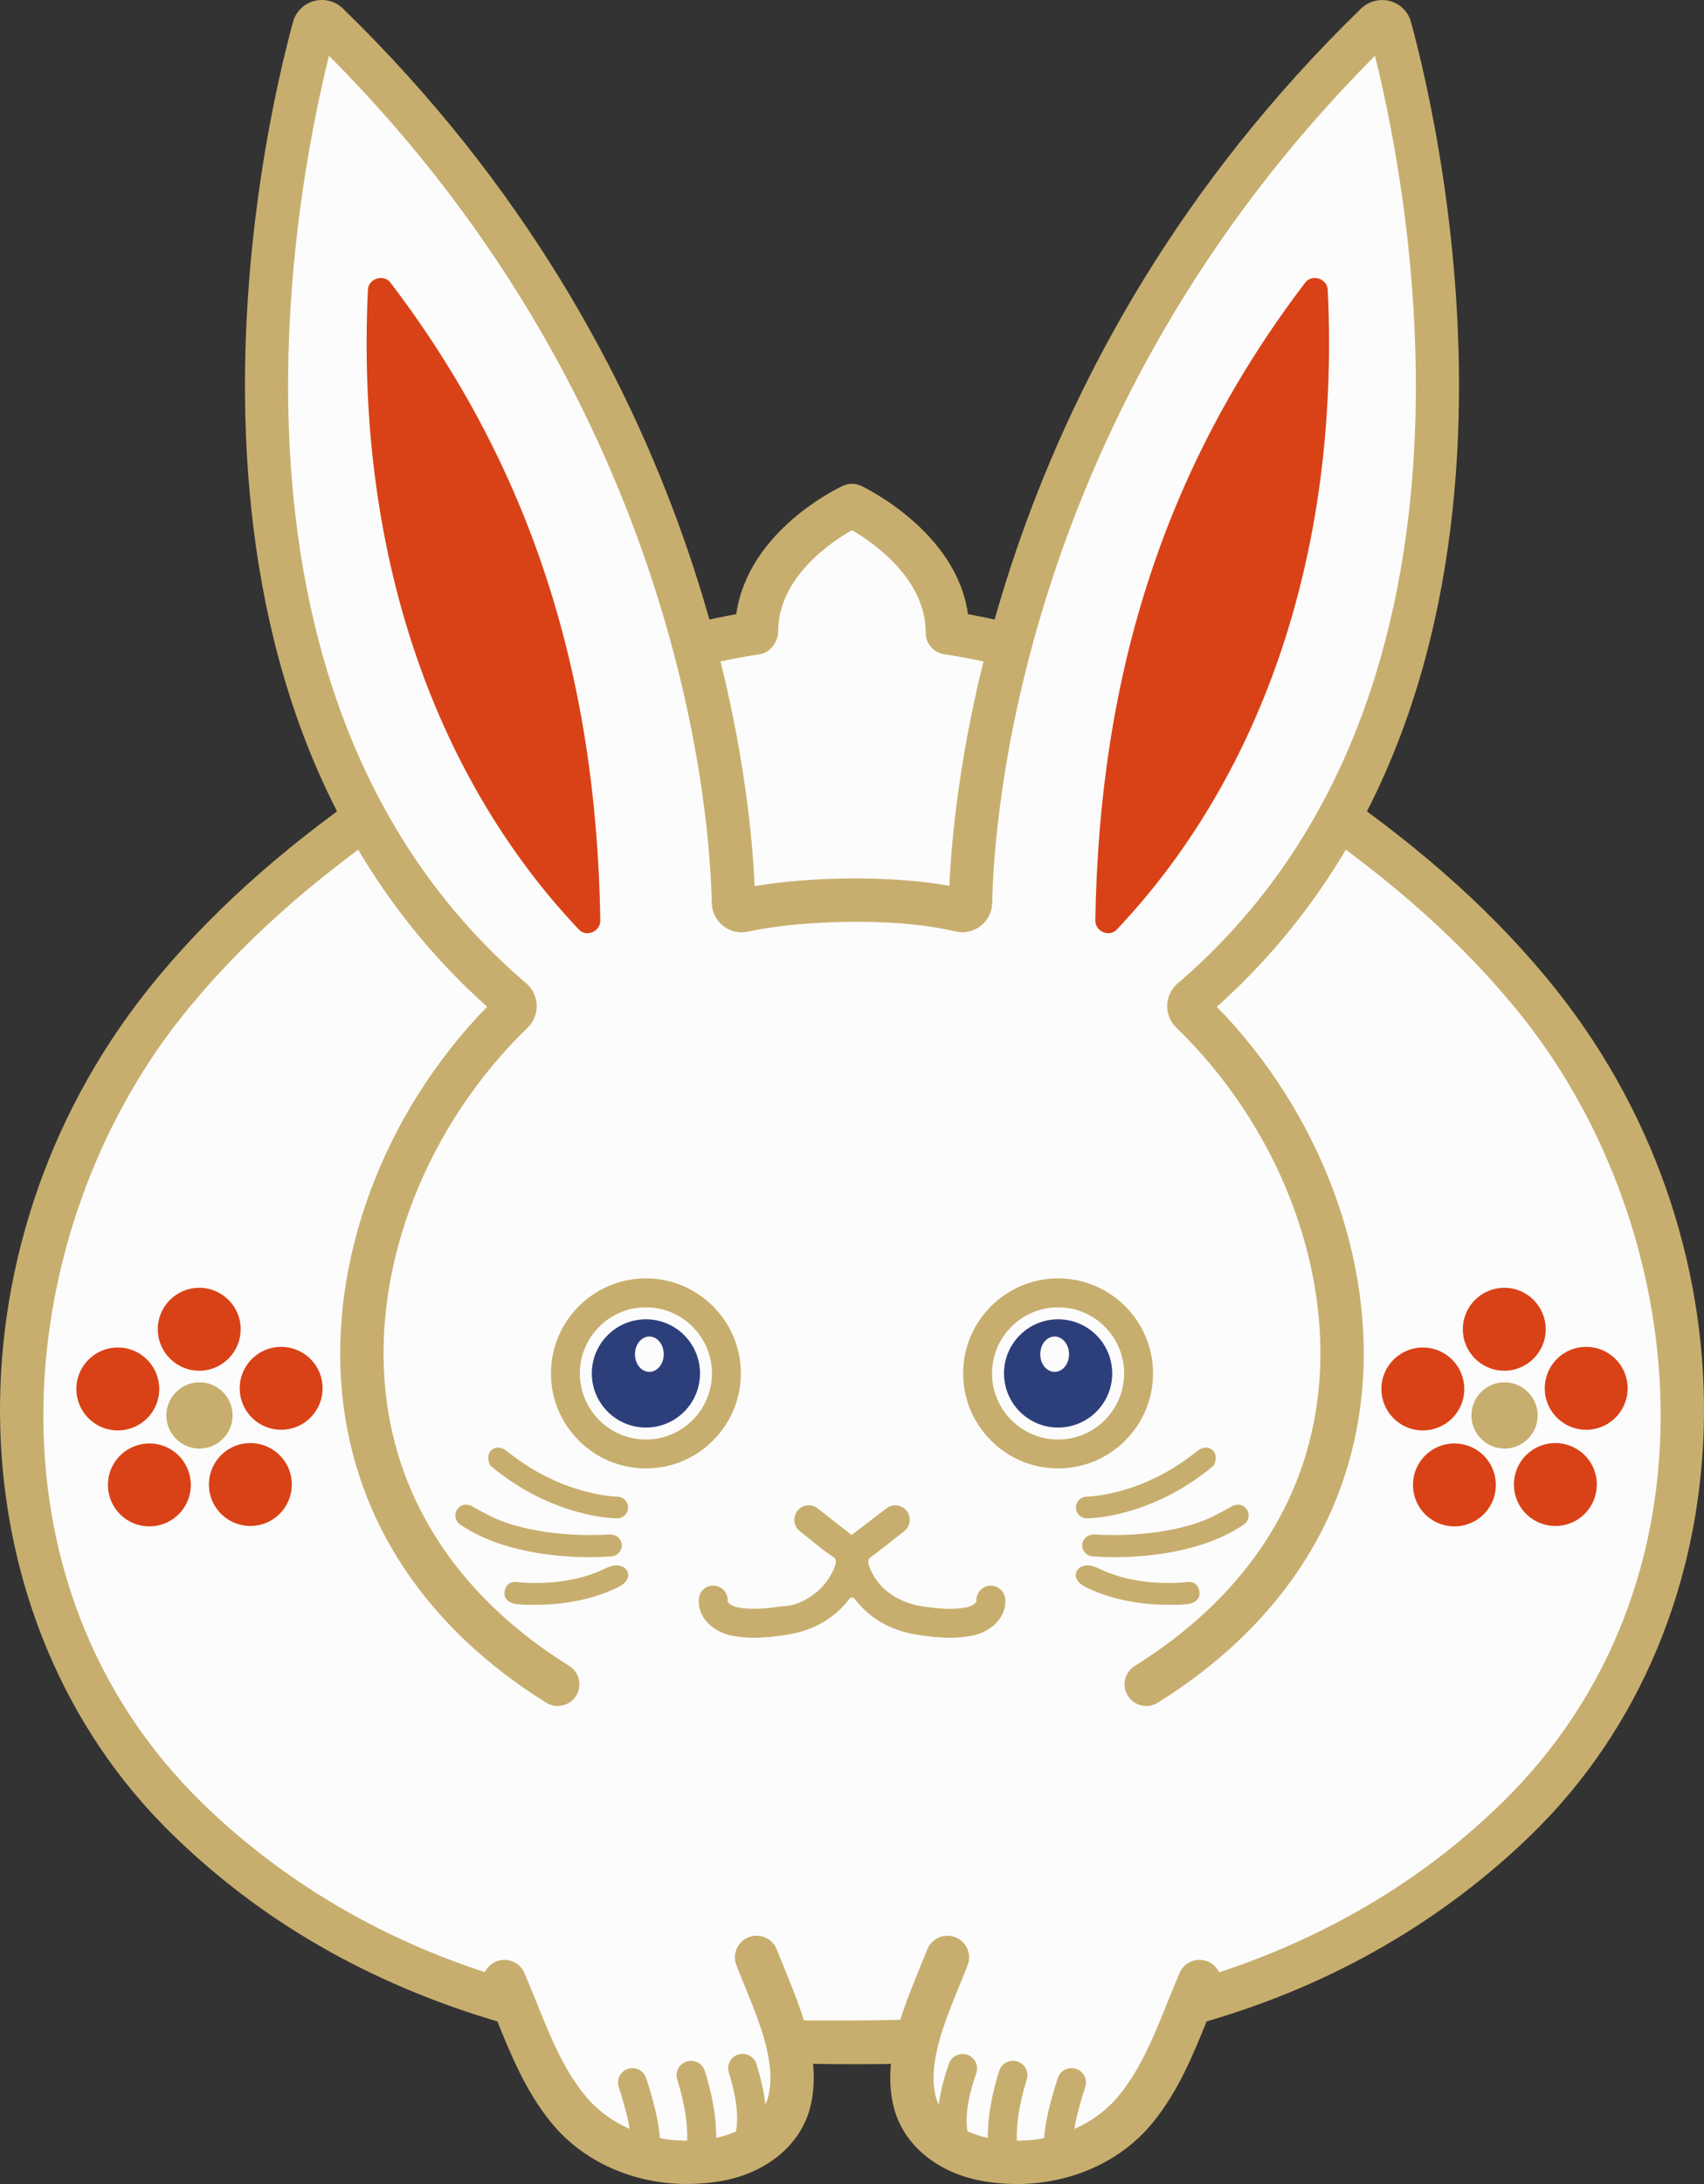 <svg xmlns="http://www.w3.org/2000/svg" width="843.22" height="1080" viewBox="0 0 843.22 1080"><rect x="0" y="0" width="843.22" height="1080" fill="#333333" stroke="none"/><g id="a"/><g id="b"><g id="c"><g id="d"><path d="M761.96 496.45c-55.71-70.2-135.46-119.8-213.82-160.56-.68-.35-1.84-.86-3.4-1.52-24.52-10.39-50.04-17.54-75.94-21.45.0-.3.04-.57.04-.87.0-39.77-47.24-62.07-47.24-62.07.0.0-47.24 21.67-47.24 62.07.0.3.03.57.04.87-25.89 3.91-51.41 11.06-75.94 21.45-1.56.66-2.72 1.17-3.4 1.52-78.36 40.76-158.1 90.36-213.82 160.56-92.21 116.18-98.75 295.74 11.62 403.09 89.44 86.98 207.74 112.38 328.73 110.26 120.99 2.13 239.29-23.28 328.73-110.26 110.38-107.34 103.83-286.91 11.62-403.09z" fill="#fcfcfc"/><path d="M435.34 1020.71c-57.92.54-115.87-2.3-172.29-16.51-51.65-13-100.9-35.18-143.4-67.48-12-9.12-23.44-18.99-34.24-29.5-108.84-105.85-114.34-289.21-12.56-417.43 60.38-76.09 147.84-127.3 217.28-163.41.78-.42 2.22-1.08 4.19-1.9 22.45-9.52 45.97-16.5 70.01-20.77 5.94-41.52 50.76-62.54 52.8-63.48 2.88-1.33 6.2-1.31 9.05.04 2.04.98 47.22 22.76 52.82 63.45 23.99 4.29 47.47 11.26 69.93 20.77 1.93.81 3.36 1.47 4.23 1.93 69.36 36.07 156.82 87.28 217.2 163.37 101.8 128.24 96.28 311.6-12.56 417.43-37.82 36.78-83.19 64.85-132.64 83.11-55.62 20.53-115.27 29.06-174.36 30.16-5.15.09-10.31.17-15.46.22zm-13.91-21.57c57.37-.36 114.17-3.73 169.7-20.04 50.7-14.89 98.16-39.71 138-74.57 4.69-4.1 9.27-8.33 13.74-12.68 112.78-109.69 94-283.79 10.69-388.74-57.85-72.91-142.81-122.58-210.35-157.72l-2.6-1.14c-23.53-9.96-48.2-16.93-73.4-20.74-5.24-.78-9.12-5.3-9.12-10.6.03-26.68-25.83-44.54-36.52-50.77-10.67 6.13-36.46 23.67-36.46 49.9.0 5.31-3.86 10.69-9.09 11.47-25.2 3.81-49.88 10.78-73.35 20.73l-2.56 1.13c-67.63 35.16-152.59 84.84-210.44 157.74-83.3 104.95-102.07 279.04 10.69 388.74 37.11 36.11 81.98 63.2 130.77 80.39 55.82 19.67 115.45 26.81 174.41 26.92 5.3.01 10.6.0 15.89-.03z" fill="#c8ae6e"/><path d="M589.75 494.44c178.5-152.72 110.86-434.18 98.13-480.72-.82-3-4.6-4.01-6.83-1.84-188.1 182.65-200.11 398.48-200.78 434.39-.05 2.59-2.46 4.49-4.98 3.89-33.13-7.9-82.18-5.6-107.38.06-2.53.57-4.9-1.3-4.95-3.89-.66-35.74-12.59-251.69-200.79-434.44-2.23-2.17-6.01-1.17-6.83 1.84-12.72 46.54-80.36 328 98.14 480.72 1.83 1.57 1.93 4.34.19 6.02-86.55 83.78-119.67 243.84 22.33 332.45h291.24c142-88.61 108.87-248.67 22.33-332.45-1.73-1.68-1.65-4.45.19-6.02z" fill="#fcfcfc"/><path d="M567.24 843.63c-3.58.0-7.08-1.79-9.12-5.04-3.13-5.03-1.59-11.65 3.42-14.79 53.6-33.43 85.02-80.31 90.87-135.53 6.65-62.67-20.3-131.68-70.31-180.09-3-2.91-4.64-6.94-4.51-11.09.13-4.15 2.01-8.09 5.18-10.8 162.37-138.92 115.55-386.8 97.63-458.7-176.03 176.6-188.67 379.5-189.41 418.87-.1 4.55-2.19 8.72-5.77 11.47-3.53 2.72-8.12 3.72-12.42 2.67-32.33-7.68-80.32-4.92-102.55.08-4.44 1.01-8.9-.06-12.38-2.8-3.5-2.74-5.56-6.87-5.66-11.33-.73-39.42-13.31-242.28-189.41-418.97-17.92 71.87-64.75 319.78 97.63 458.7 3.16 2.71 5.04 6.63 5.18 10.77.14 4.15-1.49 8.19-4.47 11.09-50.05 48.44-77 117.44-70.35 180.12 5.85 55.22 37.27 102.09 90.87 135.53 5.02 3.14 6.55 9.76 3.42 14.79-3.16 5-9.76 6.54-14.79 3.42-59.4-37.07-94.27-89.46-100.85-151.5-7.08-66.89 20.26-140.06 71.62-192.67C65.81 341.23 130.15 65.13 144.99 10.89c1.4-5.1 5.28-8.97 10.39-10.37 5.06-1.38 10.51.01 14.25 3.65 179.92 174.71 201.4 377.94 203.8 434.03 26.35-4.51 66.3-5.59 96.36-.14 2.43-56.14 24-259.3 203.78-433.88 3.79-3.63 9.26-4.97 14.26-3.66 5.12 1.4 9 5.27 10.39 10.37 14.84 54.24 79.19 330.34-96.08 486.96 51.35 52.61 78.7 125.78 71.61 192.68-6.58 62.04-41.45 114.41-100.85 151.48-1.78 1.09-3.73 1.62-5.67 1.62z" fill="#c8ae6e"/><path d="M193.21 139.76c-3.37-4.43-10.89-2.03-11.15 3.53-6.41 135.15 36.02 244.24 104.44 316.42 3.73 3.93 10.64.88 10.56-4.53-1.88-122.65-35.03-225.09-103.84-315.42z" fill="#d94217"/><path d="M657.02 143.29c-.27-5.56-7.78-7.96-11.15-3.53-68.81 90.33-101.96 192.76-103.84 315.42-.08 5.42 6.83 8.46 10.56 4.53 68.41-72.18 110.85-181.27 104.44-316.42z" fill="#d94217"/><path d="M489.66 784.14c-3.93.35-6.83 3.83-6.48 7.77.04.52-1.9 2.25-4.59 2.85-6.96 1.54-15.27.63-22.45-.47-6.31-.97-12.61-3.49-17.56-7.68-2.53-2.14-4.71-4.71-6.35-7.59-1.09-1.91-4.04-6.99-1.6-8.8 5.69-4.24 11.23-8.68 16.82-13.05 3.1-2.43 3.64-6.93 1.22-10.04-2.43-3.1-6.93-3.63-10.04-1.22l-17.21 13.15-16.79-13.15c-3.12-2.43-7.6-1.91-10.04 1.22-2.43 3.12-1.89 7.61 1.21 10.04 5.62 4.39 10.88 9.13 16.88 13.01 2.74 1.78-1.33 8.36-2.46 10.16-4.62 7.34-14.15 13.95-23.08 13.95-7.2 1.09-15.51 1.98-22.46.47-2.71-.6-4.65-2.33-4.61-2.85.35-3.94-2.55-7.42-6.48-7.77-4.11-.42-7.42 2.54-7.76 6.48-.84 9.4 7.29 16.22 15.77 18.1 3.77.82 7.64 1.14 11.48 1.14 5.63.0 11.19-.68 16.23-1.45 13.76-2.12 24.21-8.69 30.98-17.73.72-.95 1.97-.95 2.69.0 6.78 9.04 17.23 15.61 31 17.73 5.03.77 10.58 1.45 16.19 1.45 3.84.0 7.73-.32 11.51-1.14 8.47-1.89 16.6-8.7 15.76-18.1-.35-3.94-3.97-6.83-7.77-6.48z" fill="#c8ae6e"/><path d="M374.4 967.96l-124.77 11.9c9.25 21.53 16.54 44.82 31.62 63.21 17.31 21.12 46.16 29.35 72.84 25.08 16.16-2.59 32.23-12.03 36.48-28.78 5.86-23.1-8-50.41-16.16-71.41z" fill="#fcfcfc"/><path d="M340.13 1080c-26.6.0-51.41-10.9-67.18-30.15-12.89-15.7-20.31-34.14-27.51-51.97-1.86-4.64-3.72-9.25-5.67-13.8-2.33-5.42.18-11.73 5.63-14.08 5.5-2.26 11.76.2 14.1 5.64 2.01 4.67 3.93 9.44 5.85 14.19 6.89 17.1 13.38 33.25 24.19 46.43 14.02 17.1 38.09 25.34 62.85 21.29 11.33-1.82 24.57-8.24 27.77-20.82 4.12-16.26-4.31-36.85-11.78-55.01l-3.98-9.89c-2.14-5.53.6-11.74 6.12-13.89 5.52-2.15 11.75.59 13.89 6.12l3.83 9.5c8.28 20.2 18.59 45.32 12.71 68.45-4.81 18.94-22.11 33-45.16 36.71-5.25.84-10.49 1.26-15.66 1.26z" fill="#c8ae6e"/><path d="M367.6 1070.2c-1.56-.1-3.11-.7-4.35-1.85-2.93-2.65-3.16-7.17-.51-10.08h0s5.72-8.71-2.07-33.33c-1.2-3.77.89-7.81 4.66-9 3.78-1.05 7.8.92 8.97 4.66 10.32 32.6 1.02 45.08-.94 47.25-1.52 1.7-3.67 2.48-5.76 2.35z" fill="#c8ae6e"/><path d="M345.65 1077.01c-.81.0-1.63-.14-2.44-.42-3.72-1.37-5.63-5.48-4.28-9.16.01-.06 4.32-13.52-3.8-39.03-1.2-3.77.88-7.79 4.65-8.99 3.72-1.2 7.78.87 8.98 4.64 9.6 30.15 4.25 46.49 3.6 48.25-1.05 2.91-3.8 4.72-6.72 4.72z" fill="#c8ae6e"/><path d="M317.72 1075.25c-2.18.0-4.34-1-5.74-2.9-1.95-2.63-1.83-6.15.07-8.61.36-1.42 1.55-9.08-5.87-31.65-1.24-3.74.8-7.8 4.55-9.03 3.73-1.28 7.78.78 9.02 4.55 8.41 25.54 9.15 41.1 2.22 46.24-1.29.95-2.78 1.4-4.26 1.4z" fill="#c8ae6e"/><path d="M468.82 967.96c-8.16 21-22.03 48.31-16.16 71.41 4.25 16.75 20.32 26.19 36.48 28.78 26.68 4.27 55.53-3.96 72.84-25.08 15.07-18.39 22.37-41.67 31.62-63.21l-124.77-11.9z" fill="#fcfcfc"/><path d="M503.1 1080c-5.17.0-10.41-.42-15.65-1.26-23.06-3.72-40.37-17.77-45.18-36.74-5.88-23.13 4.44-48.28 12.74-68.48l3.81-9.44c2.15-5.53 8.42-8.27 13.88-6.12 5.53 2.15 8.27 8.38 6.12 13.89l-3.97 9.83c-7.47 18.19-15.92 38.78-11.8 55.04 3.2 12.6 16.44 19.03 27.79 20.84 24.81 4.02 48.82-4.19 62.83-21.29 10.81-13.19 17.31-29.34 24.19-46.43 1.93-4.75 3.84-9.53 5.85-14.19 2.33-5.48 8.66-7.93 14.1-5.64 5.45 2.35 7.96 8.66 5.63 14.08-1.95 4.55-3.81 9.16-5.67 13.8-7.2 17.83-14.61 36.27-27.51 51.97-15.77 19.25-40.6 30.15-67.18 30.15z" fill="#c8ae6e"/><path d="M475.03 1070.31c-2.18.07-4.39-.83-5.9-2.59-1.89-2.23-10.83-14.98.46-47.26 1.3-3.74 5.39-5.58 9.11-4.39 3.73 1.33 5.7 5.4 4.39 9.13-8.63 24.64-2.9 33.45-2.84 33.53 2.56 3.02 2.09 7.39-.91 9.96-1.25 1.05-2.77 1.57-4.31 1.63z" fill="#c8ae6e"/><path d="M497.54 1076.98c-2.91.0-5.63-1.79-6.68-4.69-.64-1.76-5.99-18.1 3.6-48.25 1.19-3.77 5.25-5.84 8.98-4.64 3.77 1.2 5.85 5.22 4.65 8.99-8.12 25.51-3.81 38.97-3.77 39.11 1.24 3.72-.71 7.77-4.4 9.05-.8.28-1.61.42-2.39.42z" fill="#c8ae6e"/><path d="M525.52 1075.25c-1.48.0-2.98-.45-4.25-1.4-6.96-5.14-6.22-20.7 2.19-46.24 1.23-3.77 5.24-5.84 9.03-4.55 3.76 1.23 5.8 5.28 4.55 9.03-7.42 22.57-6.21 30.23-5.85 31.65 1.9 2.46 2.03 5.98.08 8.61-1.41 1.9-3.58 2.9-5.76 2.9z" fill="#c8ae6e"/><path d="M305.43 750.84c-1.27.0-31.65-.28-62.13-25.56-1.96-1.62-2.31-5.6-.7-7.56 1.56-1.89 4.05-2.43 6.23-1.35 1.92.95 3.43 2.4 5.13 3.66 1.88 1.39 3.78 2.75 5.73 4.03 3.6 2.37 7.35 4.51 11.22 6.42 6.23 3.07 12.77 5.52 19.5 7.23 4.09 1.04 8.26 1.84 12.47 2.22.84.08 1.7.16 2.55.16 2.97.0 5.38 2.42 5.38 5.38s-2.41 5.37-5.38 5.37z" fill="#c8ae6e"/><path d="M291.72 770.01c-15.05.0-43.37-2.09-64-16.11-2.47-1.69-3.13-5.09-1.44-7.56 1.86-2.73 5.03-2.8 7.71-1.29 5.22 2.93 10.2 5.74 15.9 7.72 5.5 1.91 11.18 3.28 16.92 4.26 8.37 1.43 16.89 2.06 25.39 2.06 5.54.0 9.13-.28 9.58-.33 3.26.0 5.62 2.17 5.88 4.92.28 2.98-1.93 5.65-4.92 5.93-.78.06-4.86.4-11.01.4z" fill="#c8ae6e"/><path d="M257.97 793.45c-2.6-.13-5.47-.46-7.21-2.4-2.25-2.51-.98-7.3 2.19-8.48 1.58-.6 3.41-.13 5.05-.02 1.95.13 3.91.2 5.86.23 11.57.13 22.95-1.56 33.6-6.21 2.36-1.09 4.73-2.37 7.33-2.5 3.15-.16 6.73 2.09 6 5.62-.6 2.88-3.36 4.46-5.81 5.62-14.35 6.78-30.57 8.9-47.01 8.14z" fill="#c8ae6e"/><path d="M537.79 750.84c1.27.0 31.65-.28 62.13-25.56 1.96-1.62 2.31-5.6.7-7.56-1.56-1.89-4.05-2.43-6.23-1.35-1.92.95-3.43 2.4-5.13 3.66-1.88 1.39-3.78 2.75-5.73 4.03-3.6 2.37-7.35 4.51-11.22 6.42-6.23 3.07-12.77 5.52-19.5 7.23-4.09 1.04-8.26 1.84-12.47 2.22-.84.08-1.7.16-2.55.16-2.97.0-5.38 2.42-5.38 5.38s2.41 5.37 5.38 5.37z" fill="#c8ae6e"/><path d="M551.5 770.01c15.05.0 43.37-2.09 64-16.11 2.47-1.69 3.13-5.09 1.44-7.56-1.86-2.73-5.03-2.8-7.71-1.29-5.22 2.93-10.2 5.74-15.9 7.72-5.5 1.91-11.18 3.28-16.92 4.26-8.37 1.43-16.89 2.06-25.39 2.06-5.54.0-9.13-.28-9.58-.33-3.26.0-5.62 2.17-5.88 4.92-.28 2.98 1.93 5.65 4.92 5.93.78.06 4.86.4 11.01.4z" fill="#c8ae6e"/><path d="M585.25 793.45c2.6-.13 5.47-.46 7.21-2.4 2.25-2.51.98-7.3-2.19-8.48-1.58-.6-3.41-.13-5.05-.02-1.95.13-3.91.2-5.86.23-11.57.13-22.95-1.56-33.6-6.21-2.36-1.09-4.73-2.37-7.33-2.5-3.15-.16-6.73 2.09-6 5.62.6 2.88 3.36 4.46 5.81 5.62 14.35 6.78 30.57 8.9 47.01 8.14z" fill="#c8ae6e"/><path d="M731.71 717.66c-9.19-6.62-22.01-4.54-28.63 4.65-6.62 9.19-4.54 22.01 4.65 28.63 9.19 6.62 22.01 4.54 28.63-4.65 6.62-9.19 4.54-22.01-4.65-28.63z" fill="#d94217"/><path d="M710.35 667.32c-10.79-3.46-22.33 2.49-25.79 13.27-3.46 10.79 2.48 22.33 13.27 25.79 10.79 3.46 22.34-2.48 25.79-13.27 3.46-10.79-2.48-22.33-13.27-25.79z" fill="#d94217"/><path d="M744.31 636.81c-11.33.05-20.47 9.26-20.43 20.59.05 11.32 9.27 20.47 20.59 20.43 11.33-.05 20.47-9.27 20.43-20.59-.05-11.33-9.26-20.47-20.59-20.43z" fill="#d94217"/><path d="M804.4 680.11c-3.54-10.76-15.14-16.61-25.89-13.06-10.76 3.54-16.61 15.13-13.07 25.89 3.54 10.76 15.14 16.6 25.9 13.06 10.76-3.54 16.61-15.14 13.06-25.89z" fill="#d94217"/><path d="M786.22 721.98c-6.69-9.13-19.53-11.11-28.67-4.42-9.14 6.69-11.12 19.53-4.42 28.66 6.69 9.14 19.53 11.12 28.67 4.42 9.14-6.69 11.12-19.53 4.42-28.67z" fill="#d94217"/><path d="M744.51 683.56c-9.05.0-16.38 7.34-16.38 16.38s7.34 16.39 16.38 16.39 16.39-7.34 16.39-16.39-7.34-16.38-16.39-16.38z" fill="#c8ae6e"/><path d="M85.91 717.66c-9.19-6.62-22.01-4.54-28.63 4.65-6.62 9.19-4.54 22.01 4.65 28.63 9.19 6.62 22.01 4.54 28.63-4.65 6.62-9.19 4.54-22.01-4.65-28.63z" fill="#d94217"/><path d="M64.56 667.32c-10.79-3.46-22.33 2.49-25.79 13.27-3.46 10.79 2.49 22.33 13.27 25.79 10.79 3.46 22.33-2.48 25.79-13.27 3.45-10.79-2.49-22.33-13.27-25.79z" fill="#d94217"/><path d="M98.51 636.81c-11.33.05-20.47 9.26-20.43 20.59.05 11.32 9.27 20.47 20.59 20.43 11.33-.05 20.47-9.27 20.42-20.59-.04-11.33-9.26-20.47-20.59-20.43z" fill="#d94217"/><path d="M158.61 680.11c-3.54-10.76-15.14-16.61-25.9-13.06-10.76 3.54-16.61 15.13-13.06 25.89 3.54 10.76 15.14 16.6 25.89 13.06 10.76-3.54 16.61-15.14 13.07-25.89z" fill="#d94217"/><path d="M140.43 721.98c-6.69-9.13-19.53-11.11-28.66-4.42-9.14 6.69-11.12 19.53-4.42 28.66 6.69 9.14 19.53 11.12 28.66 4.42 9.14-6.69 11.12-19.53 4.42-28.67z" fill="#d94217"/><path d="M98.71 683.56c-9.05.0-16.38 7.34-16.38 16.38s7.34 16.39 16.38 16.39 16.39-7.34 16.39-16.39-7.34-16.38-16.39-16.38z" fill="#c8ae6e"/><path d="M523.6 652.4c-14.79.0-26.77 11.98-26.77 26.76s11.98 26.77 26.77 26.77 26.77-11.98 26.77-26.77-11.98-26.76-26.77-26.76z" fill="#2d3f7b"/><path d="M523.6 726.15c-25.91.0-46.99-21.08-46.99-46.99s21.08-46.99 46.99-46.99 46.98 21.08 46.98 46.99-21.08 46.99-46.98 46.99zm0-79.68c-18.02.0-32.69 14.67-32.69 32.69s14.67 32.69 32.69 32.69 32.67-14.67 32.67-32.69-14.65-32.69-32.67-32.69z" fill="#c8ae6e"/><path d="M521.89 660.92c-3.93.0-7.12 3.91-7.12 8.74s3.19 8.74 7.12 8.74 7.12-3.91 7.12-8.74-3.19-8.74-7.12-8.74z" fill="#fcfcfc"/><path d="M319.63 652.4c-14.78.0-26.77 11.98-26.77 26.76s11.98 26.77 26.77 26.77 26.77-11.98 26.77-26.77-11.98-26.76-26.77-26.76z" fill="#2d3f7b"/><path d="M319.63 726.15c-25.91.0-46.99-21.08-46.99-46.99s21.08-46.99 46.99-46.99 46.98 21.08 46.98 46.99-21.08 46.99-46.98 46.99zm0-79.68c-18.02.0-32.69 14.67-32.69 32.69s14.67 32.69 32.69 32.69 32.67-14.67 32.67-32.69-14.65-32.69-32.67-32.69z" fill="#c8ae6e"/><path d="M321.33 660.92c-3.93.0-7.12 3.91-7.12 8.74s3.19 8.74 7.12 8.74 7.12-3.91 7.12-8.74-3.19-8.74-7.12-8.74z" fill="#fcfcfc"/></g></g></g></svg>